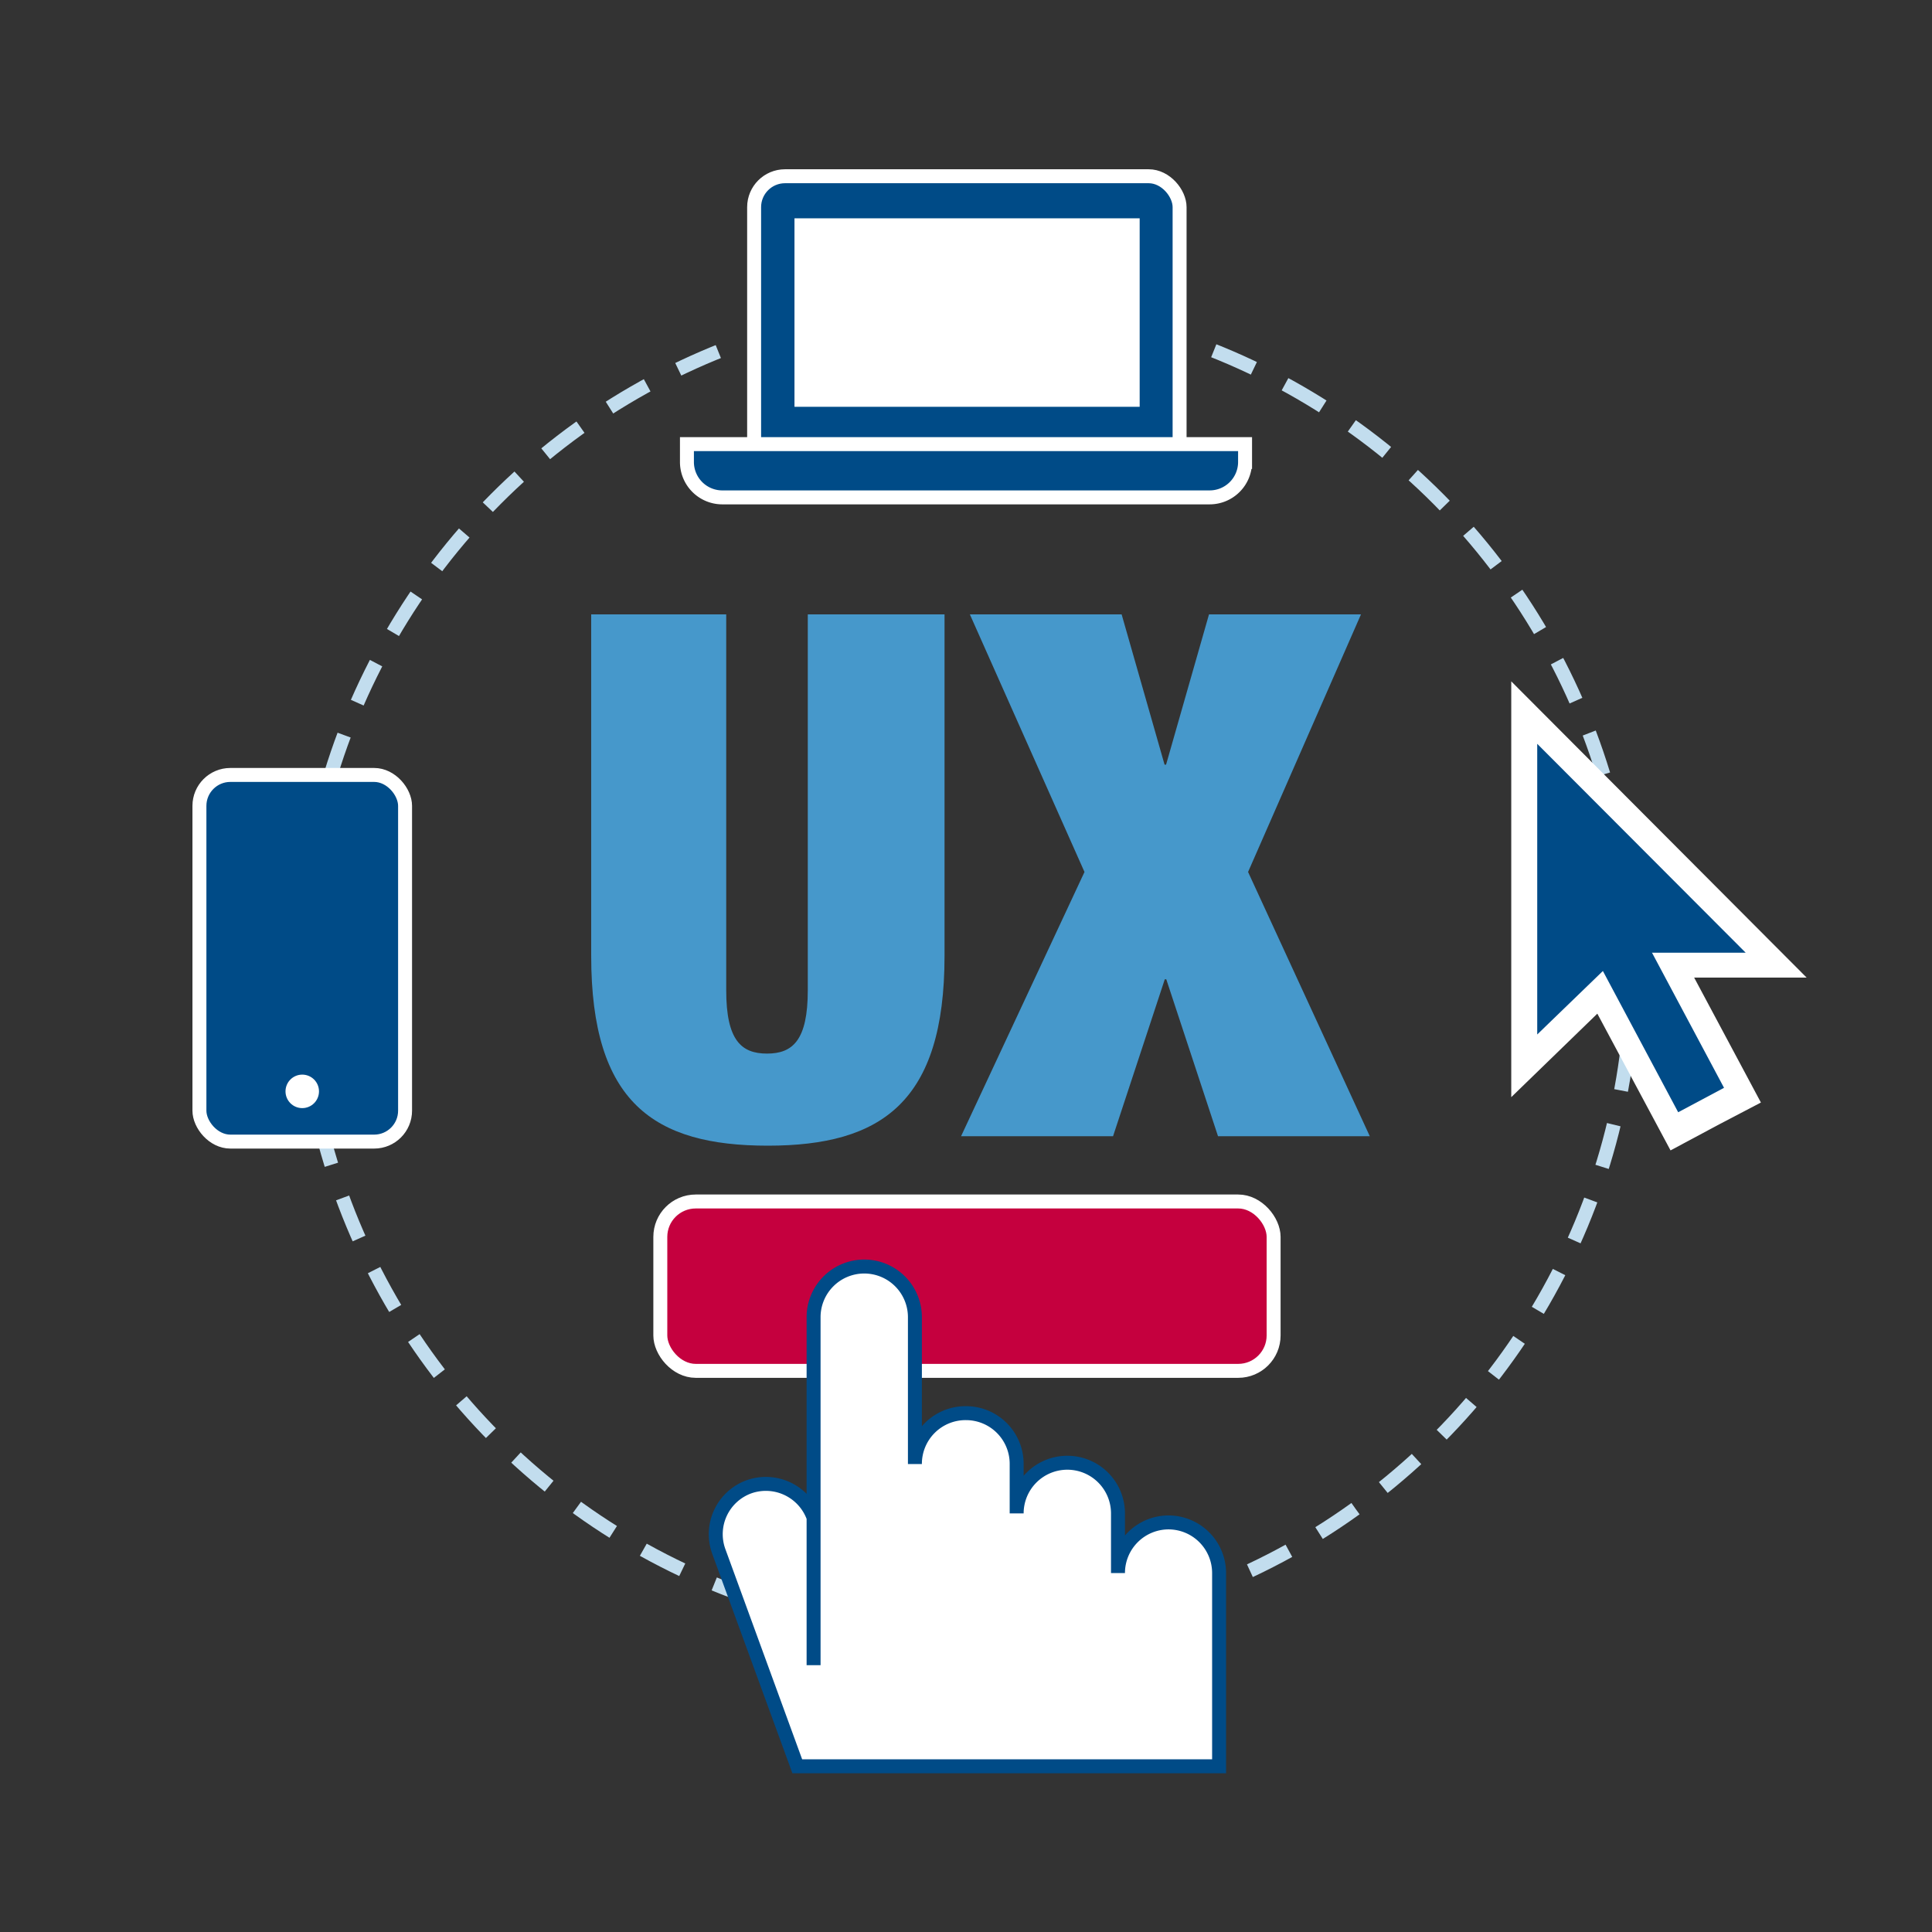 <svg id="Layer_1" data-name="Layer 1" xmlns="http://www.w3.org/2000/svg" viewBox="0 0 90 90"><rect x="0" y="0" width="90" height="90" fill="#333333" stroke="none"/><defs><style>.cls-1{fill:#4698cb;}.cls-2{fill:none;stroke:#c2ddee;stroke-dasharray:2.04 1.63;}.cls-2,.cls-3,.cls-4,.cls-7{stroke-miterlimit:10;stroke-width:0.65px;}.cls-3{fill:#c5003e;}.cls-3,.cls-7{stroke:#fff;}.cls-4,.cls-5{fill:#fff;}.cls-4{stroke:#004b87;}.cls-6,.cls-7{fill:#004b87;}</style></defs><title>user-experience</title><path class="cls-1" d="M33.83,28.62V46.13c0,2.34.71,2.95,1.9,2.95s1.9-.61,1.9-2.95V28.62H44V44.53c0,6.8-2.93,8.84-8.23,8.84s-8.23-2-8.23-8.84V28.62Z"/><path class="cls-1" d="M45.18,28.62h7.07l2,7h.07l2-7H63.4l-5.26,12,5.67,12.31H56.74l-2.41-7.31h-.07l-2.41,7.31H44.77l5.75-12.31Z"/><circle class="cls-2" cx="45.05" cy="45.12" r="30.99"/><rect class="cls-3" x="30.76" y="55.97" width="28.57" height="7.89" rx="1.65" ry="1.65"/><path class="cls-4" d="M37.9,77.57V61.35A2.36,2.36,0,0,1,40.26,59h0a2.36,2.36,0,0,1,2.36,2.36v6.84A2.36,2.36,0,0,1,45,65.83h0a2.36,2.36,0,0,1,2.36,2.36V70.5a2.36,2.36,0,0,1,2.36-2.36h0a2.36,2.36,0,0,1,2.36,2.36v2.78a2.36,2.36,0,0,1,2.35-2.36h0a2.36,2.36,0,0,1,2.36,2.36v9H37.14L33.48,72.26a2.35,2.35,0,0,1,1.41-3h0a2.36,2.36,0,0,1,3,1.41"/><polygon class="cls-5" points="77.82 53.59 80.08 52.38 82.03 51.36 78.92 45.54 84.16 45.54 70.4 31.74 70.4 51.11 74.41 47.22 77.82 53.59"/><rect class="cls-6" x="75.76" y="42.13" width="2.42" height="9.68" transform="translate(-13.05 41.73) rotate(-28.06)"/><polygon class="cls-6" points="71.61 34.65 71.61 48.19 75.55 44.38 81.32 44.38 71.61 34.65"/><rect class="cls-7" x="9.29" y="36.1" width="9.58" height="17.08" rx="1.44" ry="1.44"/><circle class="cls-5" cx="14.08" cy="50.84" r="0.78"/><rect class="cls-7" x="35.13" y="8.21" width="19.82" height="13.77" rx="1.44" ry="1.44"/><rect class="cls-5" x="37.01" y="10.17" width="16.08" height="8.78"/><path class="cls-7" d="M32,20.69h26a0,0,0,0,1,0,0v.83a1.65,1.65,0,0,1-1.65,1.65H33.69A1.65,1.65,0,0,1,32,21.52v-.83A0,0,0,0,1,32,20.69Z"/></svg>